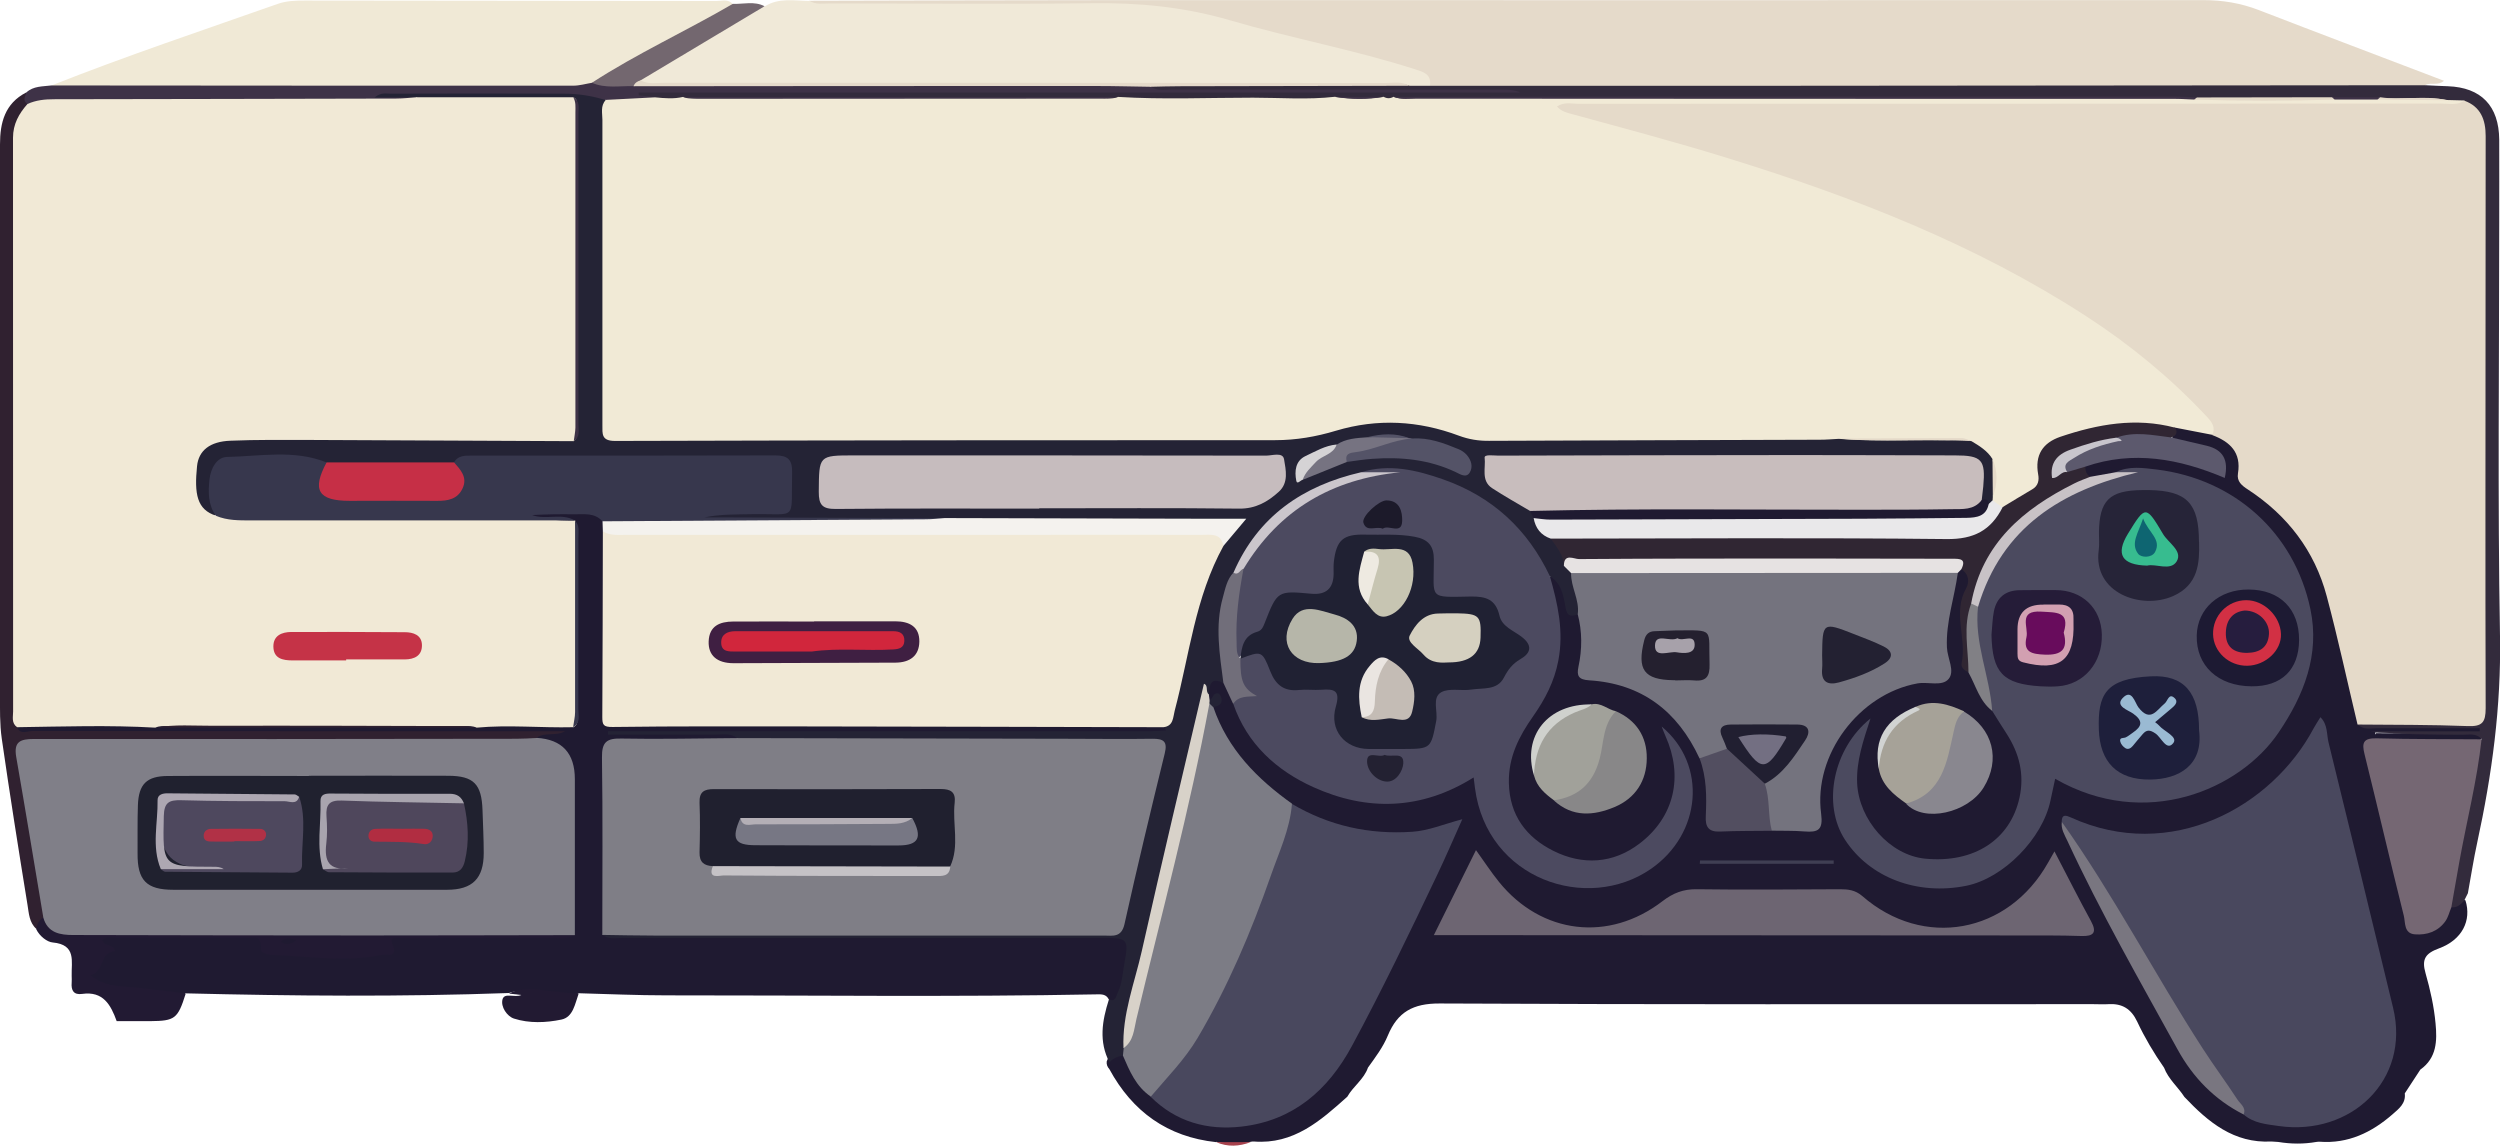 <?xml version="1.0" encoding="UTF-8"?>
<svg id="Calque_2" data-name="Calque 2" xmlns="http://www.w3.org/2000/svg" viewBox="0 0 224.97 103.09">
  <g id="Calque_1-2" data-name="Calque 1">
    <g>
      <path d="m109.44,102.78c-4.38-.47-7.53-2.74-9.61-6.57-.18-.2-.27-.42-.24-.69.22-.68.71-.89,1.38-.81,1.07.4,1.19,1.57,1.87,2.29.42.44.61,1.05,1.11,1.42,5.74,4.38,12.59,2.25,15.93-2.82,2.47-3.75,4.42-7.8,6.32-11.87,1.35-2.89,2.82-5.73,4.09-8.8-5.04,1.08-9.84.78-14.23-2.1-2.98-1.8-5.21-4.3-6.83-7.35-.28-.52-.51-1.13-.36-1.77.61-.54-.1-.59-.31-.83-.14-.21-.17-.45-.18-.7.04-1.21.61-1.62,1.75-1.14.86.45.94,1.39,1.33,2.13,2.4,4.96,6.37,7.67,11.82,8.37,2.51.33,4.83-.16,7.09-1.15,2.51-1.1,2.64-1.08,3.27,1.63,1.61,6.9,9.77,9.02,14.53,5.61,3.06-2.19,4.67-6.02,2.4-10.71,2.2,3.38-.44,8.93-4.36,10.5-4.12,1.65-8.95-.32-10.59-4.42-.8-2-.65-4.06.15-6.05.42-1.06,1.02-2.03,1.7-2.95,2.28-3.08,2.79-6.47,1.86-10.14-.16-.65-.39-1.3.02-1.95,1.45-.43,1.63.78,1.82,1.63.18.78.5,1.3,1.14,1.68.79,1.03.69,2.23.62,3.41-.11,1.84-.14,1.86,1.71,2.15,3.48.55,6.04,2.43,7.89,5.36.41.65.77,1.34.96,2.09.75,1.31.71,2.76.67,4.19-.04,1.26.5,1.76,1.74,1.72,1.12-.04,2.25-.07,3.38.09,1.2-.24,2.71.42,3.56-.46.78-.8.27-2.26.49-3.42.92-4.84,3.75-7.88,8.41-9.3.2-.06.4-.12.6-.15,2.26-.41,2.27-.41,2.24-2.79-.03-2.29.31-4.51,1.26-6.61.15-.21.35-.36.6-.43,1.56.33,1.2,1.43.86,2.39-.79,2.23-.19,4.39.21,6.56.92,1.12.98,2.77,2.24,3.67.55.68,1.01,1.44,1.47,2.18,1.69,2.69,1.8,5.47.26,8.23-1.54,2.75-4.03,3.72-7.11,3.85-5.15.22-9.86-5.52-7.13-11.56-.69,1.49-1.43,2.95-1.62,4.65-.45,3.99,3.05,6.88,5.57,7.7,5.79,1.88,11.3-1.28,12.73-7.2.48-1.98.98-2.27,2.8-1.36,7.87,3.96,18.11-.7,20.49-10.55,1.28-5.3-2.23-11.73-6.54-14.32-2.48-1.49-5.19-2.26-8.04-2.62-.78-.1-1.55.03-2.29.26-.85.04-1.66.6-2.53.17-.41-.28-.53-.66-.41-1.13.74-1.15,1.96-1.25,3.13-1.33,2.64-.17,5.26-.04,7.78.91.31.12.65.36,1.16.07-.48-.89-1.4-.95-2.18-1.2-.68-.22-1.44-.24-1.91-.89.36-.4-.15-1.02.35-1.39,1.22-.39,2.31.1,3.41.5,1.71.4,2.72,1.41,2.79,3.22.03.73.33,1.28.92,1.69,4.77,3.28,7.11,7.99,8.1,13.54.38,2.13,1.03,4.2,1.52,6.31.11.48.26.89.74,1.1,2.04.84,4.19.41,6.29.5.93.04,1.86-.02,2.79.02.54.02,1.18-.08,1.39.92-3.33,0-6.6,0-9.87-.04-.21-.05.04.31-.03.11-.01-.03.03-.06.12-.05,3.14.04,6.28-.18,9.41.12-.01,1.12-.91.93-1.54.95-2.21.08-4.43.01-6.65.04-1.6.02-1.73.17-1.36,1.71,1,4.2,1.96,8.41,3.03,12.6.17.68.13,1.59.96,1.78.92.22,1.52-.44,1.99-1.17.14-.22.3-.42.51-.58.52-.2.96-.74,1.61-.41.57,1.81-.3,3.56-2.38,4.32-1.22.45-1.58.96-1.21,2.24.42,1.47.76,2.99.9,4.52.15,1.56.11,3.1-1.37,4.15-.47.71-.93,1.43-1.4,2.14.11.91-.54,1.39-1.11,1.89-1.87,1.63-3.99,2.65-6.55,2.46-.1,0-.2,0-.3.02-1.14.2-2.28.19-3.43,0-.2-.01-.41-.02-.61-.04-3.38.18-5.69-1.75-7.83-4.01-.58-.9-1.44-1.6-1.83-2.63-.92-1.32-1.74-2.7-2.42-4.15-.54-1.14-1.34-1.64-2.57-1.57-.46.03-.93,0-1.4,0-19.6,0-39.2.04-58.8-.06-2.39-.01-3.78.76-4.66,2.88-.43,1.05-1.13,1.97-1.79,2.89-.36,1.05-1.33,1.68-1.86,2.62-2.41,2.16-4.83,4.31-8.41,4.03-.1,0-.2,0-.3.03-1.04.2-2.08.19-3.11,0Z" style="fill: #1f1a31; stroke-width: 0px;"/>
      <path d="m72.84.07c9.56-.02,19.12-.06,28.68-.06,32.25,0,64.5.02,96.75,0,1.74,0,3.36.27,4.98.89,5.53,2.14,11.08,4.23,16.68,6.37-.54.48-1.17.11-1.67.38-.41.78-1.15.57-1.79.57-5.53.01-11.05,0-16.58,0-22.88,0-45.75,0-68.63,0-.82,0-1.65.09-2.46-.13-.65-.78-1.51-1.17-2.46-1.45-7.04-2.02-14.18-3.66-21.29-5.44-.92-.23-1.84-.21-2.77-.21-9.04,0-18.08.02-27.12-.03-.84,0-1.94.38-2.34-.9Z" style="fill: #e5daca; stroke-width: 0px;"/>
      <path d="m72.84.07c.56.37,1.2.24,1.81.24,7.85,0,15.69.08,23.54-.02,4.26-.06,8.39.33,12.51,1.54,5.49,1.61,11.13,2.64,16.59,4.39.75.24,1.55.42,1.39,1.5-.53.71-1.28.48-1.98.46-1.01-.29-2.05-.24-3.08-.24-21.1,0-42.2,0-63.3,0-.82,0-1.66.13-2.45-.17-.9-.99.09-1.38.66-1.75,2.46-1.6,5.01-3.05,7.53-4.53.85-.5,1.74-.88,2.75-.91,1.27-.81,2.67-.51,4.04-.49Z" style="fill: #f0e9d8; stroke-width: 0px;"/>
      <path d="m4.61,7.7C11.33,5.04,18.18,2.75,24.99.35c.79-.28,1.62-.3,2.45-.3,12.35.01,24.7.02,37.05.04.49,0,1.04-.2,1.45.27-.14.98-1,1.28-1.69,1.65-3.8,2.04-7.52,4.24-11.4,6.13-3.82.21-7.65.08-11.47.09-7.59.01-15.18.2-22.78.06-4.02-.07-8.05.1-12.08.1-.71,0-1.49.13-1.91-.69Z" style="fill: #f0e9d6; stroke-width: 0px;"/>
      <path d="m126.81,7.72c.62,0,1.24,0,1.87,0,10.33,0,20.66,0,31,0,19.53-.01,39.06-.03,58.59-.05.67.03,1.34.07,2.01.09,3,.11,4.6,1.77,4.62,4.82.01,2.48,0,4.96,0,7.45,0,12.41-.15,24.83.07,37.23.11,6.31-.72,12.44-2.05,18.56-.33,1.51-.56,3.04-.84,4.56-.11.23-.23.45-.34.68-.31.34-.63.63-1.14.59-.7-.49-.51-1.2-.38-1.84.74-3.95,1.52-7.9,2.27-11.85.1-.55.31-1.1.83-1.44-.48-.58-1.14-.39-1.74-.4-2.76-.02-5.53,0-8.29-.31h9.86c0-.09,0-.19,0-.28-3.07,0-6.14,0-9.22,0-.6,0-1.25.18-1.77-.33.51-.66,1.23-.67,1.97-.68,2.12-.03,4.24,0,6.36-.02,2.3-.02,2.47-.17,2.48-2.47,0-14.42,0-28.84,0-43.26,0-2.12.04-4.24-.03-6.36-.03-1.02-.23-1.97-1.3-2.43-.54-.13-1.02-.41-1.55-.56-2.02-.51-4.07-.15-6.11-.26-1.36,0-2.71,0-4.07,0-4.12,0-8.24,0-12.36,0-22.73,0-45.46,0-68.18,0-1.19,0-2.37.03-3.54.28-.51.02-1.01-.02-1.52.01-1.36-.36-2.72-.26-4.09,0-6.6-.12-13.19-.12-19.79.02-1.78-.36-3.59-.31-5.39-.31-9.8,0-19.59,0-29.39,0-1.29,0-2.57.03-3.84.29-1.02-.08-2.03-.07-3.05-.02-.63-.23-1.74-.12-1.64-.98.08-.71,1.12-.52,1.77-.52,14.36-.01,28.73-.29,43.08.08,11.1.29,22.19-.05,31.11.22-7.89,0-17.94,0-28-.03-.5,0-1.28.5-1.55-.46.28-.17.6-.13.91-.13,7.21,0,14.42,0,21.63,0,.26,0,.52,0,.76.1Z" style="fill: #332b3c; stroke-width: 0px;"/>
      <path d="m3.27,83.59c-.64-.57-.67-1.4-.79-2.13-.81-4.99-1.6-9.98-2.32-14.98C-.03,65.15,0,63.8,0,62.46,0,45.97,0,29.49,0,13c0-1.97.44-3.69,2.36-4.68.44.47.41,1.03.31,1.61-.65,1.33-.87,2.73-.87,4.2.01,16.12,0,32.24.02,48.36,0,.76-.16,1.56.4,2.23.91.64,1.95.62,2.99.62,14.58,0,29.16,0,43.75.02.82,0,2.2-.42,2.31.54.12.95-1.37.64-2.09,1.01-.22.11-.5.12-.76.14-13.58.13-27.16.02-40.74.06-1.24,0-2.48-.03-3.72.02-1.57.06-1.82.33-1.6,1.88.56,3.88,1.2,7.74,1.82,11.61.09.56.27,1.11.17,1.69-.17.59-.5,1.05-1.09,1.29Z" style="fill: #302130; stroke-width: 0px;"/>
      <path d="m2.47,9.36c-.46-.3-.21-.68-.1-1.04.64-.59,1.47-.53,2.24-.63,15.66.01,31.32.03,46.98.02.56,0,1.12-.17,1.68-.26,1.33-.1,2.64-.69,3.99-.1.62.39,1.31.25,1.97.25,14.22,0,28.44,0,42.66.01.55,0,1.14-.18,1.66.18.6.44,1.3.27,1.96.27,9.88.01,19.75,0,29.63.01.56,0,1.12,0,1.68.26H57.48c0,.08,0,.17-.01.25.5.06.99.11,1.49.17-.2.76-.81.86-1.44.89-.97.04-1.95.12-2.91-.1-4.21-1.03-8.51-.66-12.78-.66-2.11,0-4.19-.2-6.28-.38.65.18,1.37-.22,1.97.32-.28.82-.99.85-1.66.84-4.34-.05-8.68.23-13.02-.2-2.05-.2-4.12-.06-6.19.1-4.49.33-8.99.09-13.49.12-.27,0-.49-.14-.68-.33Z" style="fill: #3e3247; stroke-width: 0px;"/>
      <path d="m3.27,83.59c.06-.43.23-.79.62-1.02,1.8.96,3.76.87,5.72.87,13-.01,26-.01,39,0,.96,0,1.97-.19,2.87.34.65.61.11.89-.36,1.12-.52.26-1.11.18-1.68.19-3.77.02-7.53.01-11.3,0-.9,0-1.66.09-2.35.85-.95,1.05-2.41.79-3.65.95-2.52.33-5.04-.16-7.55-.3-.37-.02-.77-.11-.99-.38-1.04-1.24-2.43-1.13-3.83-1.12-2.73.02-5.47.03-8.2,0-.61,0-1.97,2.02-1.73,2.58.18.4.57.43.92.43,1.29.01,2.55.39,3.84.37.83-.01,1.68.07,2.1.98-.7,2.22-.96,2.42-3.16,2.44-1.01,0-2.03,0-3.04,0-.53-1.46-1.21-2.72-3.11-2.45-.76.11-1-.32-.94-1.01.02-.2,0-.41,0-.61-.04-1.29.45-2.81-1.71-3.01-.49-.04-1.17-.55-1.48-1.19Z" style="fill: #221a33; stroke-width: 0px;"/>
      <path d="m57.01,7.75c-1.25-.03-2.53.23-3.75-.3,4.07-2.64,8.49-4.66,12.68-7.1.96.03,1.94-.27,2.86.21-3.72,2.22-7.44,4.45-11.15,6.67-.17.23-.41.37-.64.52Z" style="fill: #73676f; stroke-width: 0px;"/>
      <path d="m109.44,102.78c1.04,0,2.08,0,3.11,0-1.04.39-2.08.45-3.11,0Z" style="fill: #a7414c; stroke-width: 0px;"/>
      <path d="m54.5,8.99c1.48-.08,2.97-.15,4.45-.23.84.08,1.68.16,2.52-.04.44.2.91.13,1.37.13,12.13,0,24.26,0,36.38,0,.46,0,.93.07,1.38-.13,4.05.25,8.1.07,12.15.07,2.46,0,4.92.2,7.37-.08,1.46.22,2.92.22,4.39,0,.3.17.59.17.89,0,.65.25,1.33.13,2,.13,23.37,0,46.74,0,70.11,0,4.13,0,8.26,0,12.38,0,1.38,0,2.76,0,4.15,0,2.06.09,4.13-.19,6.18.16.52.01,1.03.03,1.55.04-.07.77-.68.82-1.24.88-.72.08-1.45.05-2.17.05-24.46,0-48.93,0-73.39,0-.97,0-1.94.03-2.89-.19,5.32,1.27,10.59,2.76,15.8,4.44,7.98,2.57,15.79,5.57,23.21,9.5,6.29,3.33,12.14,7.26,17.12,12.41.47.48,1.04.91,1.24,1.57.15.49.65,1.19-.37,1.43-1.12-.22-2.24-.43-3.36-.65-1.56.41-3.14-.07-4.72.13-1.74.23-3.41.68-5.07,1.2-1.21.38-1.81,1.24-1.99,2.49-.31,2.13-1.28,3.08-3.57,3.62-.53-.07-.98-.28-1.28-.75-.08-.14-.13-.3-.15-.46.15-1.04.29-2.08-.15-3.09-.29-1.12-1.26-1.19-2.15-1.36-3.7-.66-7.4-.47-11.1-.09-7.75-.15-15.51-.17-23.26.02-2.94.07-5.88.05-8.82.17-.71.03-1.32-.22-1.93-.47-3.93-1.61-7.93-1.77-11.95-.38-2.19.76-4.48.84-6.73.8-9.61-.21-19.21-.21-28.82-.21-3.72,0-7.45-.12-11.16.03-5.53.22-11.05.21-16.58.22-2.3,0-2.74-.4-2.75-2.7-.03-8.84-.03-17.68,0-26.52,0-.81-.24-1.83.96-2.15Z" style="fill: #f1ead6; stroke-width: 0px;"/>
      <path d="m199.08,39.14c.33-.7-.07-1.19-.49-1.64-3.22-3.45-6.84-6.43-10.79-9-10-6.5-21-10.77-32.33-14.27-4.64-1.44-9.32-2.68-14-3.96-.49-.13-.97-.24-1.36-.69.66-.43,1.29-.24,1.87-.24,25.89-.01,51.78,0,77.67-.02.71,0,1.45.19,2.11-.26,1.49.54,1.92,1.74,1.92,3.18,0,4.76,0,9.51-.01,14.27,0,12.41-.03,24.82.01,37.22,0,1.28-.31,1.66-1.61,1.61-3.3-.13-6.61-.11-9.92-.14-.92-3.85-1.75-7.72-2.77-11.54-1.09-4.1-3.54-7.28-7.08-9.6-.56-.36-1.03-.73-.91-1.46.31-1.89-.72-2.85-2.32-3.45Z" style="fill: #e5dac9; stroke-width: 0px;"/>
      <path d="m185.53,73.95c0-.73.41-.57.82-.39,9.01,4.1,18.09-.95,21.85-8.02.17-.32.37-.61.61-1,.67.66.55,1.53.73,2.27,1.96,7.96,3.89,15.92,5.81,23.88,1.58,6.53-3.83,11.55-10.27,10.64-1.1-.16-2.27-.24-3.18-1.04-5.99-7.36-10.33-15.76-15.06-23.91-.46-.8-1.11-1.5-1.31-2.44Z" style="fill: #49485e; stroke-width: 0px;"/>
      <path d="m179.33,44.7c0,.11-.01.22-.02.32.04.3-.13.4-.39.43-.55-.07-.88-.41-1.05-.92-.06-.2-.09-.4-.09-.61-.01-1.96-.27-2.26-2.22-2.26-9.15-.02-18.3,0-27.45,0-3.93,0-7.86-.01-11.79.01-.63,0-1.5-.31-1.79.51-.34.97.58,1.3,1.21,1.72.69.46,1.35.95,2,1.47.26.21.41.51.57.8.02,1.02.87,1.41,1.51,1.96.72.72,1.28,1.54,1.56,2.53.27.3.42.66.5,1.05.29,1.18,1.21,2.34.11,3.56-1.06.46-1.06-.38-1.18-.99-.19-.96-.41-1.87-1.34-2.42-1.16-.08-1.35-1.15-1.83-1.87-3.2-4.76-7.8-6.91-13.37-7.29-.57-.04-1.13.02-1.66.24-5.15,1.27-9.14,4-11.3,9.03-.96,2.49-1.07,5.07-.75,7.68.08.68.15,1.33-.46,1.82-1.15-.59-1.28.15-1.31,1.01-.92,1.57-.94,3.38-1.31,5.09-1.69,7.82-3.65,15.57-5.5,23.34-.27,1.14-.54,2.3-.47,3.5-.08.26-.22.46-.46.58-.47.07-.89.24-1.21.61-.98-1.87-.66-3.75-.06-5.63.35-1.13.56-2.3.7-3.47.1-.86-.29-1.26-1.1-1.34-.62-.06-1.24-.04-1.86-.04-13.23,0-26.46,0-39.69,0-.78,0-1.55.02-2.32-.05-.63-.06-1.26-.14-1.35-.97.69-.89,1.69-.64,2.59-.64,10.23-.03,20.46-.01,30.69-.02,3.62,0,7.23.02,10.85,0,1.86-.01,2.07-.19,2.55-2.01,1.08-4.04,1.88-8.15,2.9-12.21.45-1.78.19-2.09-1.71-2.09-8.68-.02-17.36,0-26.04-.01-3.26,0-6.51.06-9.77-.05-3.32-.8-6.69-.34-10.04-.48-.69-.03-1.87.23-1.87-.55,0-1,1.21-.67,1.91-.67,15.09-.02,30.19-.02,45.28-.02.93,0,1.87.06,2.71-.44.96-.52.94-1.54,1.15-2.41.62-2.59,1.18-5.2,1.83-7.78.55-2.16,1.36-4.19,2.52-6.08.62-.72.56-1.2-.46-1.35-.2-.03-.41-.03-.62-.03-7.96.02-15.91-.07-23.87.05-1.27-.25-2.56-.28-3.85-.28-5.42.01-10.84.02-16.26,0-.62,0-1.62.22-1.65-.63-.03-.79.94-.76,1.6-.79,1.39-.06,2.79.01,4.18-.05,1.49-.06,1.83-.47,1.8-2.05-.03-1.46-.33-1.81-1.86-1.82-6.4-.05-12.8-.01-19.2-.02-2.22,0-4.44-.02-6.66.01-.67,0-1.35-.05-1.94.37-1.93.47-3.9.19-5.84.23-1.8.03-3.61.09-5.41-.07-2.81-.86-5.69-.6-8.55-.45-1.38.07-1.51,1.27-1.62,2.41-.07.76.63,1.61-.25,2.28-.63.12-1.13-.16-1.49-.62-1.04-1.35-1.07-2.91-.55-4.41.49-1.43,1.63-2.21,3.18-2.3.1,0,.21-.01.31-.01,4.64-.01,9.27-.15,13.9-.29,4.68-.14,9.36.46,14.05.26.76-.03,1.56.13,2.22-.42.57-.86.7-1.82.7-2.82,0-7.76,0-15.52,0-23.27,0-1-.12-1.96-.75-2.79-.64-.47-1.38-.36-2.09-.37-3.08-.02-6.17.02-9.25-.02-.7,0-1.47.1-1.96-.62h-3.81c.62-.5,1.06-.33,1.44-.34,5.2-.02,10.39-.02,15.59,0,1.28,0,2.54.19,3.76.58-.48.53-.29,1.18-.29,1.78,0,9.15,0,18.3,0,27.45,0,.81-.1,1.44,1.14,1.44,19.8-.06,39.6-.07,59.4-.07,1.88,0,3.68-.31,5.47-.85,3.74-1.12,7.44-.91,11.07.45.89.33,1.76.47,2.7.46,9.93-.05,19.85-.06,29.78-.1.57,0,1.13-.05,1.7-.08,3.11.27,6.23.04,9.34.12.87.02,1.74-.11,2.6.09.72.43,1.44.87,1.89,1.61.22,1.13.16,2.27.03,3.41Z" style="fill: #242335; stroke-width: 0px;"/>
      <path d="m190.42,42.48c1.18-.57,2.45-.37,3.65-.23,7.01.86,12.4,5.7,13.84,12.57.86,4.1-.58,7.72-2.85,11.08-3.48,5.16-12.01,8.85-20.12,4.18-.15.68-.29,1.31-.42,1.95-.71,3.43-4.24,7.01-7.58,7.68-4.42.89-8.69-.73-10.91-4.14-2.07-3.17-1.09-8.21,2.29-10.91-.66,2.03-1.28,3.83-1.2,5.81.15,3.31,2.94,6.49,6.12,6.8,4.41.43,7.67-1.72,8.49-5.49.46-2.11-.02-3.98-1.15-5.74-.45-.69-.88-1.39-1.32-2.09-1.41-2.89-1.97-5.94-1.7-9.14.2-2.78,1.75-4.91,3.55-6.81,2.71-2.87,5.97-4.86,9.95-5.33-.19-.02-.47.08-.63-.2Z" style="fill: #4b4a5f; stroke-width: 0px;"/>
      <path d="m122.47,42.5c2.55-.79,5.01-.2,7.4.64,4.41,1.55,7.6,4.48,9.6,8.71.71,2.49,1.27,4.95.76,7.6-.36,1.9-1.2,3.48-2.27,5.01-1.26,1.79-2.23,3.66-2.18,5.99.06,2.94,1.59,4.91,4.01,6.12,2.62,1.31,5.37,1.16,7.75-.66,3.15-2.4,3.96-6.06,2.33-9.68-.1-.22-.18-.44-.34-.85,4.14,3.45,3.58,9.68-.98,12.82-5.72,3.94-14.74.96-15.82-7.28-.03-.25-.06-.5-.12-.96-4.72,2.96-9.61,3.05-14.43.87-3.3-1.49-5.96-3.88-7.2-7.49.05-.91.59-1.05,1.38-.86-1.34-.86-1.57-1.82-.77-3.2,1.26-1.47,2.42-1.41,3.14.3.6,1.41,1.52,1.99,2.99,1.83.46-.05.93-.02,1.39.01,1.52.1,1.86.49,1.81,2.04-.08,2.54.57,3.21,3.1,3.22.62,0,1.24,0,1.86,0,2.25-.02,2.45-.2,2.73-2.4.35-2.74.4-2.93,3.11-2.83,2.28.08,3.37-1.42,4.63-2.81.36-.4.05-.78-.26-1.07-.83-.77-1.67-1.53-2.16-2.6-.21-.48-.7-.57-1.18-.6-.67-.04-1.34-.01-2.01-.05-1.69-.09-2.29-.7-2.39-2.39-.17-2.95-.42-3.19-3.37-3.22-.57,0-1.14-.01-1.7,0-1.84.05-2.45.63-2.6,2.51-.03.36-.01.72-.04,1.08-.13,1.43-.69,1.93-2.1,1.82-.46-.04-.93-.06-1.39-.11-1.3-.12-2.15.31-2.53,1.67-.47,1.69-2.18,2.37-3.22,3.61-.6-.29-.69-.84-.73-1.42-.12-2.21-.04-4.4.78-6.49,2.85-5.44,7.36-8.34,13.22-8.78-.54-.16-1.43.66-2.2-.14Z" style="fill: #4c4a60; stroke-width: 0px;"/>
      <path d="m141.98,55.26c.17-1.29-.63-2.42-.6-3.69.36-.66.99-.65,1.62-.66,10.52,0,21.03,0,31.55,0,.63,0,1.26,0,1.63.64-.3,2.24-1.08,4.39-.98,6.71.04.98.75,2.13.15,2.84-.59.7-1.86.23-2.81.4-5.24.95-9.37,6.42-8.66,11.72.19,1.46-.26,1.7-1.5,1.6-.98-.08-1.96-.05-2.94-.07-1.4-1.11-.91-2.67-1-4.09.63-1.33,1.98-2.08,2.71-3.33.23-.39.7-.73.46-1.23-.23-.49-.77-.44-1.24-.45-.83-.01-1.65,0-2.48,0q-1.96,0-2.35,1.83c-.71.79-1.52,1.26-2.61.75-1.97-4.24-5.2-6.72-9.93-7.01-.95-.06-1.13-.4-.96-1.21.34-1.59.35-3.18-.07-4.76Z" style="fill: #74737e; stroke-width: 0px;"/>
      <path d="m116.26,72.34c3.34,1.97,6.93,2.77,10.82,2.51,1.48-.1,2.78-.67,4.51-1.13-.82,1.83-1.51,3.44-2.27,5.03-2.46,5.17-4.94,10.33-7.66,15.37-2.15,3.99-5.29,6.73-9.94,7.26-3.08.35-5.9-.42-8.18-2.69-.23-.64.12-1.11.51-1.53,3.81-4.04,5.85-9.08,7.97-14.08,1.27-3,2.27-6.1,3.29-9.19.19-.59.34-1.2.94-1.55Z" style="fill: #49485e; stroke-width: 0px;"/>
      <path d="m116.26,72.34c-.18,2.3-1.18,4.38-1.92,6.51-1.76,5.03-3.84,9.92-6.55,14.52-1.17,1.98-2.77,3.58-4.23,5.31-1.33-.9-1.91-2.3-2.51-3.69.02-.22.04-.44.07-.66,1.11-3.94,1.92-7.96,2.91-11.93,1.48-5.98,2.95-11.95,4.07-18.01.08-.41.24-.79.59-1.06.31-.12.49-.04.5.31,1.29,3.78,3.94,6.45,7.1,8.7Z" style="fill: #7c7c85; stroke-width: 0px;"/>
      <path d="m184.88,76.62c1.17,2.24,2.19,4.27,3.28,6.26.57,1.05.23,1.38-.84,1.35-.98-.03-1.96-.05-2.94-.05-17.79-.01-35.58-.02-53.38-.03-.56,0-1.12,0-1.97,0,1.31-2.65,2.51-5.08,3.79-7.65.73,1.01,1.35,1.97,2.07,2.86,3.82,4.72,9.89,5.45,14.72,1.73.95-.73,1.88-1.09,3.09-1.07,4.29.06,8.59.02,12.88,0,.73,0,1.37.07,2,.61,5.49,4.79,13.12,3.4,16.72-3,.15-.26.3-.52.58-1.02Z" style="fill: #6d6572; stroke-width: 0px;"/>
      <path d="m223.31,66.52c-.4,3.73-1.34,7.36-2,11.04-.24,1.36-.48,2.72-.72,4.09-.18.43-.28.9-.55,1.27-.66.91-1.65,1.24-2.72,1.16-1.02-.07-.85-1.07-1.01-1.69-1.21-4.83-2.33-9.68-3.53-14.52-.26-1.04-.11-1.46,1.1-1.43,3.14.09,6.28.06,9.42.09Z" style="fill: #756773; stroke-width: 0px;"/>
      <path d="m140.73,50.92c-.02-1-.66-1.7-1.19-2.46.64-.98,1.66-.7,2.55-.7,9.67-.03,19.34-.02,29-.02,1.09,0,2.17-.05,3.26.01,2.05.12,3.93-.12,5.28-1.9.12-.16.37-.18.57-.21.89-.54,1.78-1.08,2.68-1.61.54-.31.63-.82.53-1.34-.31-1.73.4-2.84,2.01-3.39,3.36-1.13,6.76-1.75,10.29-.82.3.43.13.7-.3.88-.66.8-1.54.31-2.32.4-.77.09-1.54-.13-2.31,0-1.6.28-3.18.64-4.67,1.3-.78.35-.77.43-.11.89.55-.1,1.11-.58,1.65.03,0,.37.09.69.41.91-.05.77-.74.74-1.22.98-4.59,2.32-8.16,5.52-9.25,10.83-.04,1.43-.14,2.86.06,4.29.08.59,0,1.13-.53,1.5-.34-.16-.68-.42-.6-.8.49-2.22-.83-4.54.4-6.73.33-.59.26-1.31-.44-1.75-.66-.39-1.39-.31-2.11-.31-10.3,0-20.61,0-30.91.02-.92,0-1.83-.24-2.75,0Z" style="fill: #302633; stroke-width: 0px;"/>
      <path d="m185.53,73.95c4.65,6.55,8.35,13.69,12.7,20.42,1,1.55,2.11,3.04,3.12,4.59.26.39.8.71.55,1.33-2.61-1.32-4.56-3.32-5.96-5.88-3.4-6.18-6.92-12.31-9.89-18.72-.26-.56-.61-1.09-.51-1.75Z" style="fill: #797680; stroke-width: 0px;"/>
      <path d="m140.73,50.92c0-1.17.91-.61,1.36-.61,6.76-.05,13.53-.05,20.29-.05,4.44,0,8.88.02,13.32.02.67,0,1.27,0,.8.94l-.32.33c-11.6,0-23.2.01-34.8.02-.22-.22-.43-.43-.65-.65Z" style="fill: #e6e2e2; stroke-width: 0px;"/>
      <path d="m172.4,63.6c1.52-.68,2.94-.23,4.34.41-.17,2.33-.74,4.58-1.85,6.63-.67,1.24-1.8,1.99-3.36,1.66-1.13-.79-2.19-1.64-2.46-3.11-.23-2.66,1.23-4.31,3.33-5.59Z" style="fill: #a6a298; stroke-width: 0px;"/>
      <path d="m143.24,63.38c.84-.19,1.43.48,2.17.62-.11,2.37-.64,4.65-1.88,6.67-.86,1.4-2.11,1.74-3.69,1.35-.79-.58-1.53-1.2-1.79-2.21-.09-3.98,1.03-5.37,5.2-6.43Z" style="fill: #a1a19a; stroke-width: 0px;"/>
      <path d="m139.84,72.02c2.2-.33,3.52-1.51,4.11-3.74.38-1.44.28-3.1,1.46-4.28,1.84.81,2.8,2.29,2.78,4.24-.01,2.01-1.01,3.59-2.89,4.38-1.88.79-3.79.95-5.47-.59Z" style="fill: #888788; stroke-width: 0px;"/>
      <path d="m152.94,68.24c.82-.29,1.64-.58,2.46-.86,1.89.24,2.65,1.69,3.41,3.15.49,1.37.26,2.84.63,4.23-1.55.02-3.1,0-4.65.07-1.06.05-1.34-.44-1.29-1.39.08-1.76.08-3.51-.56-5.2Z" style="fill: #524e60; stroke-width: 0px;"/>
      <path d="m171.53,72.31c3.3-.9,3.67-3.77,4.27-6.44.16-.73.31-1.38.93-1.84,2.64,1.56,3.32,4.33,1.77,6.84-1.41,2.28-5.36,3.2-6.98,1.45Z" style="fill: #89878f; stroke-width: 0px;"/>
      <path d="m108.83,63.32c-1.77,9.56-4.31,18.95-6.57,28.4-.22.92-.24,1.97-1.16,2.6-.13-3.04,1-5.86,1.65-8.75,1.8-8.02,3.71-16.02,5.59-24.04.43.14.11.72.44.95.02.18.05.36.07.54.08.08.1.15.06.21-.03.06-.06.1-.09.1Z" style="fill: #d8d2c9; stroke-width: 0px;"/>
      <path d="m190.42,39.39c1.66-.61,3.33-.22,4.99-.02,1.05.25,2.11.49,3.16.74,1.49.36,2,1.29,1.63,2.9-4.1-1.74-8.24-2.5-12.54-1.02-.54.16-1.08.33-1.63.49-1-.89-.16-1.3.48-1.67,1.21-.71,2.65-.83,3.91-1.43Z" style="fill: #5c596d; stroke-width: 0px;"/>
      <path d="m111.9,51.18c-.41,2.2-.72,4.41-.62,6.65.02.5-.06,1.03.34,1.44h0c-.01,2.06.25,2.68,1.49,3.37-.83.07-1.65-.05-2.14.7-.29-.63-.59-1.26-.88-1.89-.33-2.56-.77-5.12-.05-7.68.22-.79.36-1.62.96-2.25.28-.18.48-.54.9-.35Z" style="fill: #716e7a; stroke-width: 0px;"/>
      <path d="m177.38,54.31c1-5.41,4.68-8.51,9.29-10.81.45-.23.94-.4,1.41-.59.78-.14,1.57-.28,2.35-.42.66,0,1.32,0,1.98,0-6.87,1.64-12.26,4.93-14.41,12.12-.37.25-.63.26-.62-.29Z" style="fill: #c8c2c6; stroke-width: 0px;"/>
      <path d="m177.38,54.31c.21.1.41.19.62.29-.37,3.23,1.06,6.22,1.27,9.37-1.15-.88-1.46-2.27-2.13-3.45,0-2.07-.53-4.16.24-6.2Z" style="fill: #818085; stroke-width: 0px;"/>
      <path d="m152.97,77.43h12.04c0,.1,0,.2,0,.3h-12.05c0-.1.01-.2.02-.3Z" style="fill: #403f53; stroke-width: 0px;"/>
      <path d="m143.24,63.38c-.43.42-1.01.5-1.52.73-2.5,1.08-3.61,3.06-3.67,5.71-1.11-3.6,1.25-6.52,5.2-6.43Z" style="fill: #cfd1cd; stroke-width: 0px;"/>
      <path d="m172.4,63.6c.1.11.57.19.22.35-2.28,1.03-3.38,2.81-3.55,5.24-.49-2.66.6-4.49,3.33-5.59Z" style="fill: #d1d3d2; stroke-width: 0px;"/>
      <path d="m108.83,63.32c0-.1.02-.21.03-.31.29-.16.31-.71.77-.61.13.03.27.31.3.48.06.54-.34.66-.76.75-.11-.11-.22-.21-.33-.32Z" style="fill: #242335; stroke-width: 0px;"/>
      <path d="m104.68,65.44s.12.03.14.06c.05.07.07.16.1.24-.51.02-1.02.06-1.53.06-15.72,0-31.44,0-47.16,0-.51,0-1.01,0-1.52,0,0,.1,0,.21,0,.31,3.21,0,6.43,0,9.64,0,.66,0,1.35-.17,1.95.28-.45.76-1.22.67-1.93.68-2.52.05-5.04-.02-7.56.03-1.61.03-1.89.31-1.91,1.92-.05,4.27,0,8.54-.03,12.81,0,.82.08,1.67-.68,2.27.58.49,1.29.3,1.94.3,14.36,0,28.71,0,43.07,0,2.33,0,2.38.08,1.97,2.36-.16.86-.18,1.75-.58,2.55-.16.31-.17.91-.82.61-.23-.45-.62-.45-1.06-.44-12.91.25-25.83.08-38.74.09-2.63,0-5.26-.12-7.9-.19-1.44,1.12-2.92.43-4.36.05-.66-.17-1.25-.34-1.9-.07-9.7.35-19.4.27-29.11.03-1.94-.22-3.87-.5-5.82-.64-.97-.07-1.82-.28-2.75-.99,1.3-.28.8-2.07,2.22-2.17-.13-.7-.96-.4-1.14-.96.35-.44.85-.23,1.27-.23,3.87-.02,7.74-.02,11.61,0,.62,0,1.44-.34,1.38.93-.03.52.74.6,1.27.62,3.18.11,6.36.66,9.53-.01.51-.11,1.64.37,1-1.1-.27-.63.75-.41,1.16-.41,4.49-.03,8.98-.01,13.47-.02.61,0,1.25.13,1.8-.28-.74-.6-.68-1.45-.68-2.27-.02-4.02,0-8.03-.01-12.05q0-2.14-2.04-2.85c-.3-.11-.55-.28-.69-.57.79-.55,1.72-.1,2.57-.59h-1.49c-15.48,0-30.96,0-46.44-.02-.46,0-1.09.38-1.4-.35.55-.75,1.38-.59,2.14-.61,3.51-.08,7.02.08,10.52-.1,1.68.33,3.39.31,5.09.31,6.46-.01,12.92-.01,19.39,0,1.3,0,2.58-.03,3.85-.29,2.29.14,4.58.06,6.88.06.51,0,1.02-.01,1.45-.36.58-.79.7-1.69.7-2.63,0-3.85,0-7.71,0-11.56,0-.84-.11-1.64-.51-2.38-.11-.13-.23-.25-.38-.34-.8-.41-1.67-.48-2.55-.55-.32-.03-.63-.17-.72-.49-.07-.28.17-.45.38-.59,1.2-.82,5.83-.23,6.77.87.11.38.27.75.21,1.16.24,4.81.05,9.62.11,14.42.03,2.26.21,2.47,2.51,2.47,14.79.01,29.58,0,44.37.02.99,0,2.1-.33,2.91.61Z" style="fill: #1f1a31; stroke-width: 0px;"/>
      <path d="m45.82,89.4c1.2-.62,2.48-.36,3.7-.21.85.1,1.7.18,2.55.23-.33.91-.49,2.11-1.55,2.33-1.39.29-2.9.35-4.27-.09-.62-.2-1.21-1.06-1.03-1.73.18-.64,1.09-.12,1.69-.39-.4-.05-.75-.09-1.1-.13Z" style="fill: #221a32; stroke-width: 0px;"/>
      <path d="m57.01,7.75c.12-.29.34-.44.64-.52.68.38,1.42.22,2.13.22,21.64,0,43.28,0,64.91.02.71,0,1.45-.17,2.12.25-6.88.01-13.75.02-20.63.04-.88,0-1.76.03-2.63.05-1.6-.02-3.2-.07-4.8-.07-13.91,0-27.82,0-41.73.02Z" style="fill: #e5daca; stroke-width: 0px;"/>
      <path d="m197.45,8.96c-.62-.02-1.23-.07-1.85-.07-22.68,0-45.36,0-68.04-.02-.71,0-1.45.12-2.15-.15,9.1-.01,18.2-.03,27.3-.03,14.27,0,28.55,0,42.82,0,.72,0,1.44.05,2.17.08-.05.11-.13.17-.25.19Z" style="fill: #3e3247; stroke-width: 0px;"/>
      <path d="m100.61,8.73c-.41.05-.81.13-1.22.13-12.18.01-24.36.02-36.55.02-.46,0-.91-.1-1.37-.15,13.04,0,26.09,0,39.13,0Z" style="fill: #3e3247; stroke-width: 0px;"/>
      <path d="m197.45,8.96c.08-.06.17-.13.25-.19,4.04,0,8.09-.01,12.13-.02.13.01.21.08.25.21-4.21.14-8.42.14-12.64,0Z" style="fill: #e5dac9; stroke-width: 0px;"/>
      <path d="m220.22,9.02c-2.1-.02-4.19-.04-6.29-.06.05-.12.13-.19.26-.21,2,.31,4.03-.21,6.02.27Z" style="fill: #e5dac9; stroke-width: 0px;"/>
      <path d="m214.2,8.75c-.09.07-.18.14-.26.21-1.28,0-2.57,0-3.85,0-.08-.07-.17-.14-.25-.21,1.46,0,2.91,0,4.37,0Z" style="fill: #3e3247; stroke-width: 0px;"/>
      <path d="m124.51,8.72c-1.46.25-2.92.23-4.39,0,1.46,0,2.92,0,4.39,0Z" style="fill: #3e3247; stroke-width: 0px;"/>
      <path d="m51.57,65.44c-2.89.07-5.79-.23-8.68.04-.39-.18-.81-.14-1.22-.14-8.82,0-17.64,0-26.47,0-.41,0-.83-.04-1.22.14-4.15-.24-8.3-.1-12.44-.04-.53-.37-.36-.93-.36-1.42,0-17.21,0-34.41-.01-51.62,0-1.23.53-2.17,1.3-3.04.76-.35,1.57-.43,2.4-.43,10.27-.01,20.54-.04,30.81-.06.61,0,1.23-.08,1.84-.12,4.69,0,9.37,0,14.06,0,.54.24.28.72.29,1.08.02,9.57.02,19.15,0,28.72,0,.39.17.83-.23,1.15-7.93-.04-15.87-.08-23.8-.11-2.37,0-4.74-.03-7.11.07-1.83.07-2.86.87-3,2.3-.25,2.48-.02,3.91,1.72,4.45.4-.23.81-.41,1.31-.38,7.01.37,14.03.17,21.04.12,3.35-.03,6.62.74,9.95.69l.02.03c.26,2.63.08,5.26.11,7.89.04,3.1.02,6.2,0,9.3,0,.46.32,1.03-.28,1.39Z" style="fill: #f1e9d6; stroke-width: 0px;"/>
      <path d="m48.3,66.4q3.43.21,3.43,3.72c0,4.68,0,9.35,0,14.03-6.31.01-12.62.03-18.92.03-8.74,0-17.48-.02-26.22-.04-1.18,0-2.3-.18-2.69-1.56-.81-4.82-1.6-9.65-2.44-14.46-.24-1.39.37-1.62,1.6-1.62,14.47.02,28.93,0,43.4-.02.62,0,1.24-.04,1.86-.07Z" style="fill: #807f88; stroke-width: 0px;"/>
      <path d="m25.25,84.76c.5-.49.97-.27,1.43-.17-.37.27-.73.58-1.43.17Z" style="fill: #1f1a31; stroke-width: 0px;"/>
      <path d="m180.21,45.65c-1.05,2.07-2.58,2.89-5.04,2.86-11.87-.13-23.75-.05-35.62-.04-.89-.3-1.38-.94-1.54-1.85,1.65-.32,3.32-.5,4.99-.5,10.85-.02,21.71-.02,32.56,0,1.22,0,2.36-.1,3.4-.77.11-.11.23-.21.34-.32.3.21.6.42.9.62Z" style="fill: #e9e8ea; stroke-width: 0px;"/>
      <path d="m177.4,39.68c-3.98-.17-7.96.12-11.94-.21,3.69-.02,7.38-.05,11.07-.05.29,0,.58.17.86.26Z" style="fill: #e5dac9; stroke-width: 0px;"/>
      <path d="m179.33,44.7c-.01-1.14-.02-2.27-.03-3.41.5,1.13.46,2.27.03,3.41Z" style="fill: #e5dac9; stroke-width: 0px;"/>
      <path d="m104.68,65.44c-10.74-.02-21.47-.06-32.21-.07-5.78,0-11.56-.03-17.34.05-.83.01-.93-.19-.93-.89.03-5.57.04-11.15.05-16.72.55-.4,1.18-.31,1.8-.31,16.91.05,33.82-.1,50.73-.07.72,0,1.46-.05,2.17.09.85.16,1.45.58,1.15,1.6-2.55,4.62-3.07,9.84-4.39,14.83-.16.6-.1,1.39-1.02,1.49Z" style="fill: #f1e9d6; stroke-width: 0px;"/>
      <path d="m54.2,84.13c0-5.32.05-10.64-.03-15.96-.02-1.41.43-1.74,1.76-1.71,3.46.07,6.92-.02,10.38-.04,9.93.02,19.85.04,29.78.06,2.53,0,5.07.04,7.6,0,1-.01,1.4.22,1.12,1.33-1.25,5.11-2.48,10.22-3.62,15.35-.28,1.24-1.07,1.03-1.86,1.03-13.5,0-26.99,0-40.49,0-1.55,0-3.1-.04-4.65-.06Z" style="fill: #7f7e86; stroke-width: 0px;"/>
      <path d="m51.73,46.83c-9.71,0-19.41,0-29.12,0-1.08,0-2.16.02-3.19-.42-.7-.99-.69-2.13-.57-3.25.1-.98.64-2.02,1.58-2.04,2.99-.06,6.03-.68,8.95.49.13.23.22.46.22.73.01,1.98.03,2.01,2.05,2.03,2.41.02,4.82.03,7.24,0,1.9-.03,2.07-.26,1.83-2.16-.03-.21.03-.4.13-.59.37-.66,1.01-.62,1.63-.62,9.09,0,18.18.01,27.27-.02,1.14,0,1.55.37,1.53,1.52-.11,4.54.59,3.68-3.74,3.77-1.38.03-2.77,0-4.15.29.6,0,1.19,0,1.79,0,6.61.02,13.22.05,19.83.07-.22.85-.92.88-1.6.88-9.22.01-18.44,0-27.66,0-.6,0-1.12-.13-1.53-.59-.71-.81-1.67-.63-2.57-.64-1.26-.02-2.52,0-3.77.07,1.26.47,2.64-.22,3.86.49Z" style="fill: #37374d; stroke-width: 0px;"/>
      <path d="m137.69,45.98c-1.14-.68-2.32-1.33-3.43-2.06-1-.67-.55-1.81-.66-2.73-.04-.33.8-.19,1.23-.19,8.99-.03,17.98-.04,26.98-.05,4.7,0,9.41.02,14.11.03,2.43,0,2.77.39,2.55,2.8-.04.41-.09.82-.14,1.23-.12.73-.58,1.03-1.29,1.09-.87.07-1.74.16-2.62.16-10.62-.01-21.24,0-31.86-.01-1.63,0-3.29.55-4.87-.27Z" style="fill: #c8bdbd; stroke-width: 0px;"/>
      <path d="m93.51,45.77c-6.1,0-12.2-.03-18.29.03-1.22.01-1.55-.36-1.54-1.56.03-3.25-.03-3.26,3.19-3.26,12.35,0,24.7,0,37.06.02.56,0,1.51-.34,1.62.33.16.95.43,2.11-.47,2.92-1,.91-2.09,1.54-3.58,1.52-5.99-.07-11.99-.03-17.98-.03,0,0,0,.02,0,.03Z" style="fill: #c6bcbe; stroke-width: 0px;"/>
      <path d="m54.22,46.91c9.7-.06,19.4-.12,29.1-.18.56,0,1.12-.07,1.69-.11,7.83.02,15.66.04,23.49.06,1.11,0,2.23,0,3.65,0-.86,1.02-1.46,1.74-2.06,2.45-.2-1.19-1.14-1-1.94-1-5.74-.01-11.47,0-17.21,0-11.52,0-23.05,0-34.57,0-.72,0-1.45.09-2.12-.31-.01-.3-.02-.6-.03-.9Z" style="fill: #f4f2ee; stroke-width: 0px;"/>
      <path d="m40.86,41.61c.58.66,1.22,1.33.78,2.31-.45,1-1.33,1.16-2.31,1.15-2.62-.02-5.24,0-7.86,0-2.85,0-3.42-.97-2.08-3.46,3.82,0,7.65,0,11.47,0Z" style="fill: #c62f46; stroke-width: 0px;"/>
      <path d="m137.69,45.98c9.86-.24,19.72-.1,29.57-.11,2.79,0,5.58,0,8.36-.05.95-.02,2,.11,2.7-.81.35-.15.6-.11.64.33-.21,1.13-1.09,1.24-1.98,1.26-3.15.04-6.29.06-9.44.08-9.34.03-18.67.06-28.01.08-.51,0-1.02-.09-1.53-.14-.11-.21-.22-.42-.32-.64Z" style="fill: #1f1a31; stroke-width: 0px;"/>
      <path d="m127.09,39.46c1.48-.1,2.83.41,4.16.96.28.11.55.3.75.53.4.46.57,1.06.26,1.57-.32.53-.87.15-1.25-.03-2.4-1.14-4.93-1.39-7.53-1.2-.76.05-1.52.18-2.28.28-.83-.98.06-1.28.69-1.43,1.7-.4,3.4-.99,5.2-.68Z" style="fill: #545367; stroke-width: 0px;"/>
      <path d="m111.9,51.18c-.32.08-.44.64-.9.35,2.2-5.07,6.23-7.82,11.47-9.03,1.18,0,2.35,0,3.53,0-6.15.61-10.89,3.37-14.09,8.68Z" style="fill: #cbc6cc; stroke-width: 0px;"/>
      <path d="m51.63,39.7c.05-.41.14-.81.15-1.22,0-9.46,0-18.91,0-28.37,0-.46.06-.93-.2-1.36.65.35.47.98.47,1.52,0,9.29,0,18.59,0,27.88,0,.54.19,1.16-.42,1.55Z" style="fill: #3e3247; stroke-width: 0px;"/>
      <path d="m127.09,39.46c-1.76.11-3.32.99-5.05,1.22-.55.07-1.06.12-.84.89-1.33.54-2.65,1.07-3.98,1.61-.48-1.02.21-1.54.93-1.95.71-.4,1.43-.78,2.12-1.21.84-.56,1.8-.6,2.76-.67,1.26-.06,2.53-.21,3.78.09.09,0,.18.02.27.03Z" style="fill: #767381; stroke-width: 0px;"/>
      <path d="m120.28,40.01c-.3.9-1.31.96-1.87,1.57-.46.5-.96.93-1.18,1.59-.2.05-.51.47-.58.09-.17-.86-.08-1.79.83-2.22.9-.42,1.77-.95,2.8-1.04Z" style="fill: #d5d3d5; stroke-width: 0px;"/>
      <path d="m126.82,39.43c-1.26-.03-2.52-.06-3.78-.09,1.27-.31,2.53-.4,3.78.09Z" style="fill: #545367; stroke-width: 0px;"/>
      <path d="m197.89,65.72c.4,3.13-1.81,4.4-4.39,4.43-2.99.04-4.54-1.59-4.63-4.51-.1-3.1.56-4.58,4.69-4.78,2.98-.15,4.34,1.48,4.33,4.86Z" style="fill: #1e1f3b; stroke-width: 0px;"/>
      <path d="m197.89,48.77c.05,1.87-.05,3.86-2.34,4.87-2.86,1.26-7.22-.27-6.69-4.13.07-.51.02-1.03.02-1.55.03-2.94.93-3.83,3.92-3.86.21,0,.41,0,.62,0,3.36.07,4.46,1.17,4.46,4.67Z" style="fill: #262438; stroke-width: 0px;"/>
      <path d="m179.21,57.13c.07-.72.08-1.44.22-2.14.25-1.22,1.04-1.86,2.29-1.88,1.08-.02,2.16-.01,3.25-.01,2.41,0,4.11,1.64,4.17,3.99.07,2.52-1.6,4.51-3.96,4.67-.51.04-1.03.03-1.55,0-3.39-.21-4.35-1.23-4.42-4.63Z" style="fill: #251c38; stroke-width: 0px;"/>
      <path d="m202.61,61.76c-3.02-.02-5-1.86-4.93-4.58.06-2.42,2.02-4.15,4.68-4.13,2.82.02,4.54,1.75,4.53,4.55-.02,2.67-1.57,4.18-4.27,4.16Z" style="fill: #1d1a33; stroke-width: 0px;"/>
      <path d="m111.62,59.28c.11-1.06.28-2.08,1.52-2.43.39-.11.52-.41.66-.77,1.15-2.93,1.16-2.93,4.21-2.65q1.98.18,2-1.8c0-.36-.02-.73.02-1.08.23-1.94.83-2.49,2.78-2.44,1.49.04,2.98-.09,4.48.19,1.24.23,1.75.82,1.74,2.09,0,3.55-.55,3.36,3.32,3.29,1.37-.02,2.25.25,2.59,1.74.22.96,1.26,1.33,1.97,1.87,1.08.82.81,1.51-.1,2.03-.72.42-1.11.95-1.48,1.66-.6,1.16-1.87.91-2.9,1.07-.91.15-2-.16-2.73.24-.87.49-.29,1.71-.46,2.6-.47,2.47-.47,2.5-2.96,2.51-1.03,0-2.07.01-3.1,0-2.16-.01-3.59-1.7-2.97-3.82.42-1.45-.14-1.6-1.3-1.51-.67.05-1.35-.05-2.01.02-1.35.15-2.11-.46-2.59-1.68-.74-1.87-.78-1.86-2.7-1.13,0,0,0,0,0,0Z" style="fill: #202133; stroke-width: 0px;"/>
      <path d="m124.43,47.58c-.59-.28-1.45.37-1.74-.54-.18-.57,1.39-2.01,2.07-2.01,1.24,0,1.43,1.06,1.42,1.83-.03,1.32-1.22.3-1.75.72Z" style="fill: #1c1a2a; stroke-width: 0px;"/>
      <path d="m124.6,67.93c.61.26,1.75-.35,1.68.77-.04.66-.64,1.73-1.57,1.63-.88-.09-1.67-.95-1.69-1.79-.02-1.06,1.06-.3,1.58-.61Z" style="fill: #232132; stroke-width: 0px;"/>
      <path d="m163.97,58.95c.03-2.96.07-2.99,2.84-1.9.91.36,1.83.69,2.71,1.13.82.41.86,1.01.08,1.51-1.27.82-2.68,1.32-4.12,1.72-.99.27-1.62-.03-1.51-1.22.04-.41,0-.82,0-1.24Z" style="fill: #232132; stroke-width: 0px;"/>
      <path d="m150.74,61.21c-.05,0-.1,0-.15,0-2.65-.04-3.3-.94-2.63-3.59.13-.53.4-.81.95-.82.62-.01,1.24-.06,1.86-.07,3.59-.01,2.96-.25,3.07,3.05.03,1.05-.27,1.56-1.39,1.45-.56-.05-1.13,0-1.7,0h0Z" style="fill: #24202f; stroke-width: 0px;"/>
      <path d="m158.81,70.52c-1.14-1.05-2.28-2.1-3.41-3.15-.13-.33-.25-.67-.4-.98-.39-.8-.09-1.18.74-1.19,2-.02,4-.02,6,0,1.13.01,1.19.71.7,1.43-1,1.48-1.96,3.02-3.62,3.89Z" style="fill: #211f31; stroke-width: 0px;"/>
      <path d="m190.42,39.39c.1.03.21.03.29.08.48.29-.02.21-.1.23-1.4.3-2.76.73-3.97,1.51-.44.28-1.1.53-.61,1.28-.57-.13-.81.6-1.37.52-.2-1.33.43-2.11,1.64-2.54,1.34-.48,2.7-.91,4.12-1.08Z" style="fill: #c8c5cc; stroke-width: 0px;"/>
      <path d="m13.99,65.48c1.74-.32,3.49-.16,5.24-.17,7.48-.02,14.97.01,22.45.03.4,0,.81.09,1.21.13-9.64,0-19.27,0-28.91,0Z" style="fill: #302130; stroke-width: 0px;"/>
      <path d="m51.57,65.44c.06-.45.18-.91.18-1.36,0-5.74,0-11.47,0-17.21.42.42.3.96.3,1.46,0,5.15,0,10.3-.01,15.45,0,.58.24,1.27-.48,1.66Z" style="fill: #37374d; stroke-width: 0px;"/>
      <path d="m31.15,59.43c-1.6,0-3.2-.01-4.8,0-.91,0-1.74-.16-1.75-1.26,0-.98.76-1.29,1.6-1.3,3.41-.01,6.81,0,10.22.02.77,0,1.53.25,1.55,1.15.02.95-.66,1.3-1.56,1.3-1.75-.01-3.51,0-5.26,0,0,.03,0,.05,0,.08Z" style="fill: #c53347; stroke-width: 0px;"/>
      <path d="m27.8,69.81c4.18,0,8.36-.02,12.54,0,2.29.01,3,.75,3.08,3.08.04,1.29.11,2.58.11,3.87,0,2.29-1.01,3.31-3.31,3.31-8.21,0-16.42,0-24.62,0-2.44,0-3.24-.86-3.22-3.28.01-1.45-.02-2.89.03-4.34.07-1.89.79-2.61,2.68-2.62,4.23-.03,8.47,0,12.7,0,0,0,0,0,0-.01Z" style="fill: #20212f; stroke-width: 0px;"/>
      <path d="m73.28,55.91c2.43,0,4.86.01,7.28,0,1.27,0,2.19.48,2.17,1.83-.02,1.28-.85,1.88-2.15,1.89-4.86,0-9.71.05-14.57.05-1.5,0-2.28-.71-2.24-1.95.05-1.42,1.01-1.79,2.21-1.8,2.43-.01,4.86,0,7.28,0v-.02Z" style="fill: #3f1f42; stroke-width: 0px;"/>
      <path d="m64.15,77.94c-.79-.03-1.22-.35-1.2-1.23.04-1.49.06-2.99,0-4.48-.03-.98.41-1.22,1.3-1.22,6.8.02,13.6.01,20.4-.01.9,0,1.37.27,1.26,1.24-.22,1.91.46,3.88-.41,5.74-.51.47-1.14.4-1.75.4-5.96,0-11.93,0-17.89,0-.6,0-1.26.17-1.71-.43Z" style="fill: #20202f; stroke-width: 0px;"/>
      <path d="m64.15,77.94c7.12.01,14.24.02,21.36.04-.05.93-.76.85-1.36.85-6.34,0-12.69,0-19.03-.05-.39,0-1.46.37-.97-.84Z" style="fill: #c5c2c6; stroke-width: 0px;"/>
      <path d="m193.94,64.99c.18.15.27.2.33.28.47.56,1.76,1.03,1.29,1.61-.6.74-1.07-.53-1.6-.88-.5-.34-.79-.35-1.15.07-.3.35-.6.7-.89,1.06-.19.23-.44.34-.67.19-.2-.13-.4-.36-.45-.59-.1-.4.3-.28.5-.38.23-.11.42-.28.63-.42.82-.56.96-1.05.02-1.72-.43-.31-1.61-.65-.96-1.37.85-.93,1.12.39,1.44.81,1.08,1.41,1.65.24,2.37-.35.27-.22.37-.97.89-.48.4.38-.05.73-.37,1-.43.37-.86.73-1.39,1.17Z" style="fill: #9abad3; stroke-width: 0px;"/>
      <path d="m193.22,50.9q-3.43-.09-1.73-2.87c1.57-2.56,1.61-2.58,3.16.03.48.8,1.78,1.52,1.23,2.45-.55.92-1.91.18-2.66.39Z" style="fill: #37bc8f; stroke-width: 0px;"/>
      <path d="m183.89,54.4c.46,0,.93,0,1.39,0,.88-.01,1.35.38,1.31,1.3,0,.1,0,.21,0,.31.11,3.42-1.21,4.45-4.54,3.59-.51-.13-.49-.45-.5-.8,0-.72,0-1.44,0-2.17q.01-2.25,2.33-2.22Z" style="fill: #d2a0b1; stroke-width: 0px;"/>
      <path d="m202.22,59.91c-1.65.02-3.03-1.25-3.07-2.83-.04-1.68,1.31-3.07,2.99-3.07,1.59,0,3.06,1.43,3.12,3.04.06,1.48-1.38,2.84-3.04,2.86Z" style="fill: #d23044; stroke-width: 0px;"/>
      <path d="m118.71,59.67c-2.48.08-3.73-1.83-2.4-3.98.92-1.49,2.53-.72,3.8-.39,1.11.29,2.17.97,1.98,2.38-.18,1.35-1.26,1.92-3.38,1.99Z" style="fill: #b6b6a9; stroke-width: 0px;"/>
      <path d="m130.38,59.61c-.55.02-1.56.15-2.29-.71-.48-.56-1.54-1.11-1.23-1.72.48-.93,1.22-1.94,2.54-1.97.56-.01,1.13-.03,1.69-.02,2.04.04,2.21.21,2.14,2.2q-.08,2.22-2.86,2.22Z" style="fill: #d5d0c0; stroke-width: 0px;"/>
      <path d="m122.76,49.65c.39-.34.89-.3,1.33-.24,1.11.15,2.68-.56,3.02,1.23.41,2.13-.75,4.43-2.34,4.82-.82.2-1.24-.52-1.69-1.07-.32-1.23-.15-2.48.39-3.55.37-.73.19-.77-.39-.87-.15-.03-.23-.19-.31-.32Z" style="fill: #c7c5b2; stroke-width: 0px;"/>
      <path d="m124.94,59.33c.87.47,1.61,1.15,2.05,1.99.43.82.3,1.84.09,2.71-.29,1.26-1.43.53-2.16.62-.77.09-1.61.31-2.38-.11.59-.49.49-1.17.58-1.83.17-1.35.15-2.84,1.82-3.39Z" style="fill: #c4bcb5; stroke-width: 0px;"/>
      <path d="m124.94,59.33c-.92,1.11-1.18,2.43-1.22,3.81-.02.82-.25,1.38-1.18,1.4-.34-1.63-.46-3.24.72-4.62.42-.5.9-1.03,1.68-.6Z" style="fill: #eae5e1; stroke-width: 0px;"/>
      <path d="m122.76,49.65c1.15-.09,1.55.38,1.21,1.51-.33,1.07-.6,2.15-.89,3.23-1.35-1.5-.75-3.13-.32-4.74Z" style="fill: #eeeae1; stroke-width: 0px;"/>
      <path d="m150.95,57.43c.5.34,1.55-.46,1.55.6,0,.86-1.01.77-1.61.67-.69-.12-2,.57-1.96-.63.04-1.16,1.34-.26,2.02-.64Z" style="fill: #a7a1aa; stroke-width: 0px;"/>
      <path d="m160.7,66.27s.06.11.04.14c-1.86,3.17-2.26,3.16-4.31-.08,1.12-.3,2.66-.32,4.27-.06Z" style="fill: #736f82; stroke-width: 0px;"/>
      <path d="m41.75,72.29c.38,1.72.5,3.45.08,5.19-.15.63-.44,1.04-1.12,1.04-3.7,0-7.4,0-11.1-.03-.18,0-.36-.17-.54-.27.16-.16.38-.15.57-.2-1.25-1.57-.28-3.39-.55-5.08-.13-.81.28-1.24,1.15-1.24,3.46-.02,6.92,0,10.37.16.44.02.78.24,1.15.43Z" style="fill: #4f475c; stroke-width: 0px;"/>
      <path d="m26.92,71.69c.69,2.01.2,4.08.26,6.12.02.5-.37.72-.84.72-3.82-.02-7.64-.05-11.47-.08-.13,0-.26-.15-.39-.23,1.21-.33,2.45-.04,3.34-.14.45-.01.42-.01.24-.01q-3.59,0-3.59-3.56c0-3.08-.26-2.79,2.86-2.8,3.19,0,6.39.01,9.58-.01Z" style="fill: #4e485e; stroke-width: 0px;"/>
      <path d="m26.92,71.69c-.22.78-.86.41-1.3.41-3.1,0-6.21,0-9.31-.09-1.1-.03-1.54.2-1.57,1.42-.1,4.56-.15,4.56,4.47,4.57.31,0,.62,0,.92.21h-5.66c-.85-2.04-.25-4.15-.29-6.22,0-.49.46-.61.92-.6,3.81.03,7.61.06,11.42.1.13,0,.26.13.39.21Z" style="fill: #ada7b2; stroke-width: 0px;"/>
      <path d="m41.75,72.29c-3.67-.08-7.33-.11-11-.25-1.14-.04-1.44.39-1.37,1.42.06.82.08,1.66-.02,2.48-.19,1.55.26,2.4,1.98,2.18-.76.03-1.52.07-2.28.1-.6-2.02-.16-4.08-.22-6.12-.02-.64.45-.7.96-.69,3.56.02,7.11.04,10.67.02.69,0,1.05.29,1.28.86Z" style="fill: #a8a4ae; stroke-width: 0px;"/>
      <path d="m73.05,58.63c-2.34,0-4.6,0-6.87,0-.57,0-1.25.04-1.28-.76-.03-.77.53-1.06,1.24-1.07,4.75,0,9.49,0,14.24,0,.59,0,1.03.21,1,.89-.03.6-.47.72-.98.75-2.47.15-4.95-.15-7.35.19Z" style="fill: #d1263c; stroke-width: 0px;"/>
      <path d="m82.09,73.61c.95,1.74.59,2.47-1.24,2.47-4.28,0-8.56,0-12.85-.02-1.9,0-2.21-.57-1.37-2.45.35.27.77.26,1.18.26,4.15,0,8.31,0,12.46,0,.62,0,1.22-.11,1.82-.26Z" style="fill: #777784; stroke-width: 0px;"/>
      <path d="m82.09,73.61c-.65.54-1.43.53-2.2.53-3.96.02-7.93.05-11.89.04-.49,0-1.2.3-1.37-.57,5.15,0,10.3,0,15.45,0Z" style="fill: #b4afb6; stroke-width: 0px;"/>
      <path d="m192.85,46.65c.49,1.29,1.7,1.89,1.07,3.04-.29.52-1.23.51-1.51.15-.71-.93,0-1.85.44-3.18Z" style="fill: #0e6571; stroke-width: 0px;"/>
      <path d="m185.71,56.93c.4,1.51-.18,2.04-1.71,1.98-1.15-.05-1.96-.2-1.64-1.58.2-.87-.8-2.43,1.34-2.29,1.32.09,2.6-.06,2.01,1.89Z" style="fill: #680c5c; stroke-width: 0px;"/>
      <path d="m201.99,54.94c1.26,0,2.25,1.02,2.19,2.11-.07,1.21-.84,1.68-1.95,1.7-1.23.02-1.97-.56-1.93-1.83.03-1.19.68-1.88,1.7-1.98Z" style="fill: #261d3e; stroke-width: 0px;"/>
      <path d="m36.22,74.58c.66,0,1.33-.02,1.99,0,.38.02.73.19.73.63,0,.48-.34.82-.79.75-1.47-.24-2.95-.2-4.43-.22-.33,0-.59-.19-.56-.58.03-.37.3-.56.61-.57.82-.04,1.63-.01,2.45-.01h0Z" style="fill: #b12d41; stroke-width: 0px;"/>
      <path d="m21.09,75.73c-.67,0-1.34.01-2.01,0-.36,0-.77-.03-.75-.55.01-.36.29-.58.61-.59,1.49-.02,2.98-.02,4.47,0,.26,0,.51.17.53.46.03.37-.23.61-.54.63-.77.04-1.54.01-2.31.01,0,0,0,.02,0,.03Z" style="fill: #b13146; stroke-width: 0px;"/>
    </g>
  </g>
</svg>